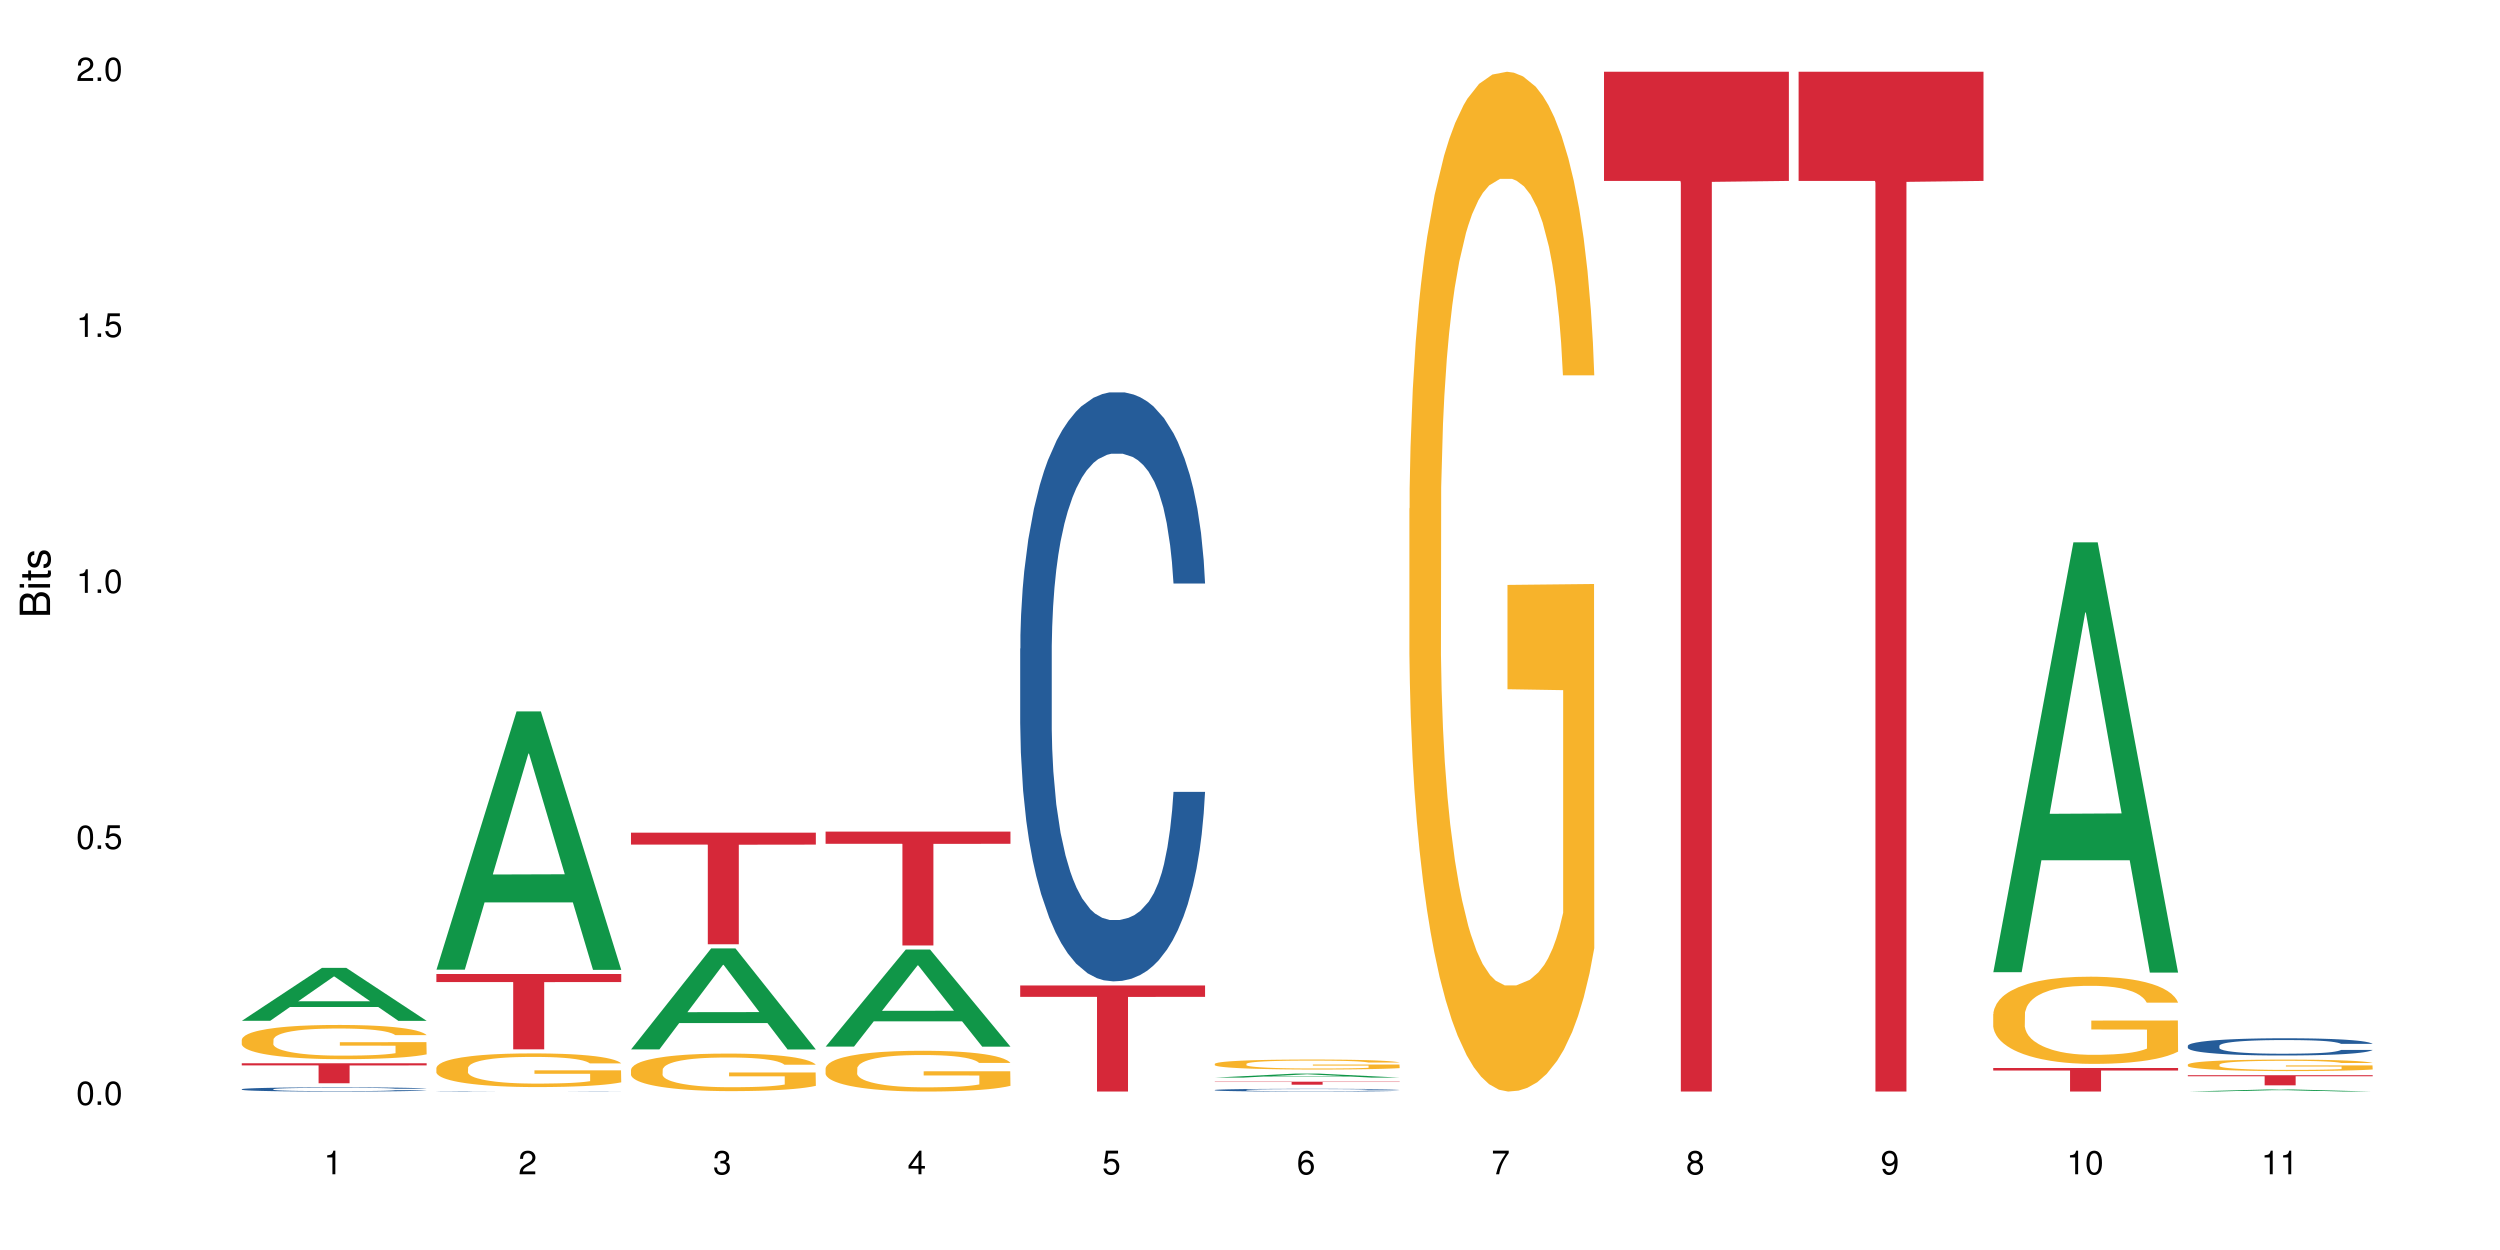 <?xml version="1.0" encoding="UTF-8"?>
<svg xmlns="http://www.w3.org/2000/svg" xmlns:xlink="http://www.w3.org/1999/xlink" width="720pt" height="360pt" viewBox="0 0 720 360" version="1.1">
<defs>
<g>
<symbol overflow="visible" id="glyph0-0">
<path style="stroke:none;" d=""/>
</symbol>
<symbol overflow="visible" id="glyph0-1">
<path style="stroke:none;" d="M 2.641 -6.797 C 2 -6.797 1.422 -6.531 1.078 -6.047 C 0.641 -5.453 0.406 -4.547 0.406 -3.297 C 0.406 -1 1.188 0.219 2.641 0.219 C 4.078 0.219 4.859 -1 4.859 -3.234 C 4.859 -4.562 4.656 -5.438 4.203 -6.047 C 3.844 -6.531 3.281 -6.797 2.641 -6.797 Z M 2.641 -6.047 C 3.547 -6.047 4 -5.125 4 -3.312 C 4 -1.375 3.562 -0.484 2.625 -0.484 C 1.734 -0.484 1.281 -1.422 1.281 -3.281 C 1.281 -5.141 1.734 -6.047 2.641 -6.047 Z M 2.641 -6.047 "/>
</symbol>
<symbol overflow="visible" id="glyph0-2">
<path style="stroke:none;" d="M 1.828 -1 L 0.828 -1 L 0.828 0 L 1.828 0 Z M 1.828 -1 "/>
</symbol>
<symbol overflow="visible" id="glyph0-3">
<path style="stroke:none;" d="M 4.562 -6.797 L 1.062 -6.797 L 0.547 -3.094 L 1.328 -3.094 C 1.719 -3.562 2.047 -3.734 2.578 -3.734 C 3.484 -3.734 4.062 -3.109 4.062 -2.094 C 4.062 -1.125 3.484 -0.531 2.578 -0.531 C 1.828 -0.531 1.375 -0.906 1.188 -1.672 L 0.328 -1.672 C 0.453 -1.109 0.547 -0.844 0.75 -0.594 C 1.125 -0.078 1.828 0.219 2.594 0.219 C 3.969 0.219 4.922 -0.781 4.922 -2.219 C 4.922 -3.562 4.031 -4.484 2.719 -4.484 C 2.25 -4.484 1.859 -4.359 1.469 -4.062 L 1.734 -5.969 L 4.562 -5.969 Z M 4.562 -6.797 "/>
</symbol>
<symbol overflow="visible" id="glyph0-4">
<path style="stroke:none;" d="M 2.484 -4.844 L 2.484 0 L 3.328 0 L 3.328 -6.797 L 2.766 -6.797 C 2.469 -5.75 2.281 -5.609 0.984 -5.453 L 0.984 -4.844 Z M 2.484 -4.844 "/>
</symbol>
<symbol overflow="visible" id="glyph0-5">
<path style="stroke:none;" d="M 4.859 -0.828 L 1.281 -0.828 C 1.359 -1.391 1.672 -1.75 2.5 -2.234 L 3.469 -2.75 C 4.406 -3.266 4.906 -3.969 4.906 -4.812 C 4.906 -5.375 4.672 -5.906 4.266 -6.266 C 3.859 -6.625 3.375 -6.797 2.719 -6.797 C 1.859 -6.797 1.219 -6.5 0.844 -5.922 C 0.609 -5.562 0.5 -5.125 0.484 -4.438 L 1.328 -4.438 C 1.359 -4.906 1.406 -5.188 1.531 -5.406 C 1.75 -5.812 2.188 -6.062 2.703 -6.062 C 3.469 -6.062 4.031 -5.516 4.031 -4.781 C 4.031 -4.25 3.719 -3.797 3.125 -3.438 L 2.234 -2.938 C 0.812 -2.141 0.406 -1.5 0.328 0 L 4.859 0 Z M 4.859 -0.828 "/>
</symbol>
<symbol overflow="visible" id="glyph0-6">
<path style="stroke:none;" d="M 2.125 -3.125 L 2.578 -3.125 C 3.516 -3.125 3.984 -2.703 3.984 -1.891 C 3.984 -1.031 3.469 -0.531 2.578 -0.531 C 1.656 -0.531 1.203 -0.984 1.156 -1.969 L 0.312 -1.969 C 0.344 -1.422 0.438 -1.078 0.609 -0.766 C 0.953 -0.109 1.625 0.219 2.547 0.219 C 3.953 0.219 4.859 -0.609 4.859 -1.906 C 4.859 -2.766 4.516 -3.25 3.703 -3.516 C 4.344 -3.766 4.656 -4.25 4.656 -4.938 C 4.656 -6.109 3.875 -6.797 2.578 -6.797 C 1.203 -6.797 0.484 -6.047 0.453 -4.609 L 1.297 -4.609 C 1.312 -5.016 1.344 -5.25 1.453 -5.453 C 1.641 -5.828 2.062 -6.062 2.594 -6.062 C 3.344 -6.062 3.797 -5.625 3.797 -4.906 C 3.797 -4.422 3.609 -4.141 3.25 -3.984 C 3.016 -3.891 2.719 -3.844 2.125 -3.844 Z M 2.125 -3.125 "/>
</symbol>
<symbol overflow="visible" id="glyph0-7">
<path style="stroke:none;" d="M 3.141 -1.625 L 3.141 0 L 3.984 0 L 3.984 -1.625 L 4.984 -1.625 L 4.984 -2.391 L 3.984 -2.391 L 3.984 -6.797 L 3.359 -6.797 L 0.266 -2.516 L 0.266 -1.625 Z M 3.141 -2.391 L 1 -2.391 L 3.141 -5.359 Z M 3.141 -2.391 "/>
</symbol>
<symbol overflow="visible" id="glyph0-8">
<path style="stroke:none;" d="M 4.781 -5.031 C 4.609 -6.141 3.891 -6.797 2.844 -6.797 C 2.094 -6.797 1.422 -6.438 1.031 -5.828 C 0.609 -5.172 0.406 -4.344 0.406 -3.094 C 0.406 -1.953 0.578 -1.234 0.984 -0.625 C 1.359 -0.078 1.953 0.219 2.703 0.219 C 3.984 0.219 4.922 -0.734 4.922 -2.078 C 4.922 -3.344 4.062 -4.234 2.844 -4.234 C 2.172 -4.234 1.641 -3.969 1.281 -3.469 C 1.281 -5.125 1.828 -6.047 2.797 -6.047 C 3.391 -6.047 3.797 -5.672 3.938 -5.031 Z M 2.734 -3.484 C 3.547 -3.484 4.062 -2.922 4.062 -2 C 4.062 -1.156 3.484 -0.531 2.703 -0.531 C 1.922 -0.531 1.328 -1.188 1.328 -2.047 C 1.328 -2.891 1.906 -3.484 2.734 -3.484 Z M 2.734 -3.484 "/>
</symbol>
<symbol overflow="visible" id="glyph0-9">
<path style="stroke:none;" d="M 4.984 -6.797 L 0.438 -6.797 L 0.438 -5.969 L 4.109 -5.969 C 2.5 -3.656 1.828 -2.234 1.328 0 L 2.219 0 C 2.594 -2.172 3.453 -4.047 4.984 -6.094 Z M 4.984 -6.797 "/>
</symbol>
<symbol overflow="visible" id="glyph0-10">
<path style="stroke:none;" d="M 3.75 -3.578 C 4.453 -4 4.688 -4.344 4.688 -4.984 C 4.688 -6.047 3.844 -6.797 2.641 -6.797 C 1.438 -6.797 0.594 -6.047 0.594 -4.984 C 0.594 -4.359 0.828 -4.016 1.516 -3.578 C 0.734 -3.203 0.359 -2.641 0.359 -1.891 C 0.359 -0.641 1.297 0.219 2.641 0.219 C 3.984 0.219 4.922 -0.641 4.922 -1.875 C 4.922 -2.641 4.531 -3.203 3.75 -3.578 Z M 2.641 -6.047 C 3.359 -6.047 3.812 -5.625 3.812 -4.969 C 3.812 -4.344 3.344 -3.922 2.641 -3.922 C 1.922 -3.922 1.453 -4.344 1.453 -4.984 C 1.453 -5.625 1.922 -6.047 2.641 -6.047 Z M 2.641 -3.203 C 3.484 -3.203 4.062 -2.672 4.062 -1.875 C 4.062 -1.062 3.484 -0.531 2.625 -0.531 C 1.797 -0.531 1.219 -1.078 1.219 -1.875 C 1.219 -2.672 1.797 -3.203 2.641 -3.203 Z M 2.641 -3.203 "/>
</symbol>
<symbol overflow="visible" id="glyph0-11">
<path style="stroke:none;" d="M 0.516 -1.547 C 0.672 -0.438 1.406 0.219 2.438 0.219 C 3.188 0.219 3.859 -0.141 4.266 -0.75 C 4.688 -1.406 4.891 -2.25 4.891 -3.484 C 4.891 -4.625 4.703 -5.359 4.312 -5.953 C 3.938 -6.5 3.344 -6.797 2.594 -6.797 C 1.297 -6.797 0.359 -5.844 0.359 -4.516 C 0.359 -3.25 1.234 -2.344 2.453 -2.344 C 3.094 -2.344 3.562 -2.578 4.016 -3.109 C 4 -1.453 3.469 -0.531 2.5 -0.531 C 1.906 -0.531 1.484 -0.906 1.359 -1.547 Z M 2.578 -6.062 C 3.375 -6.062 3.969 -5.406 3.969 -4.531 C 3.969 -3.688 3.375 -3.094 2.547 -3.094 C 1.734 -3.094 1.234 -3.672 1.234 -4.578 C 1.234 -5.438 1.797 -6.062 2.578 -6.062 Z M 2.578 -6.062 "/>
</symbol>
<symbol overflow="visible" id="glyph1-0">
<path style="stroke:none;" d=""/>
</symbol>
<symbol overflow="visible" id="glyph1-1">
<path style="stroke:none;" d="M 0 -0.953 L 0 -4.891 C 0 -5.719 -0.234 -6.344 -0.734 -6.797 C -1.188 -7.234 -1.812 -7.469 -2.5 -7.469 C -3.547 -7.469 -4.188 -7 -4.625 -5.875 C -4.984 -6.672 -5.641 -7.094 -6.531 -7.094 C -7.156 -7.094 -7.734 -6.859 -8.141 -6.391 C -8.562 -5.938 -8.75 -5.344 -8.75 -4.5 L -8.75 -0.953 Z M -4.984 -2.062 L -7.766 -2.062 L -7.766 -4.219 C -7.766 -4.844 -7.688 -5.203 -7.453 -5.5 C -7.219 -5.812 -6.859 -5.969 -6.375 -5.969 C -5.906 -5.969 -5.531 -5.812 -5.297 -5.5 C -5.062 -5.203 -4.984 -4.844 -4.984 -4.219 Z M -0.984 -2.062 L -4 -2.062 L -4 -4.781 C -4 -5.328 -3.859 -5.688 -3.578 -5.953 C -3.297 -6.219 -2.922 -6.359 -2.484 -6.359 C -2.062 -6.359 -1.688 -6.219 -1.406 -5.953 C -1.109 -5.688 -0.984 -5.328 -0.984 -4.781 Z M -0.984 -2.062 "/>
</symbol>
<symbol overflow="visible" id="glyph1-2">
<path style="stroke:none;" d="M -6.281 -1.797 L -6.281 -0.797 L 0 -0.797 L 0 -1.797 Z M -8.75 -1.797 L -8.75 -0.797 L -7.484 -0.797 L -7.484 -1.797 Z M -8.75 -1.797 "/>
</symbol>
<symbol overflow="visible" id="glyph1-3">
<path style="stroke:none;" d="M -6.281 -3.047 L -6.281 -2.016 L -8.016 -2.016 L -8.016 -1.016 L -6.281 -1.016 L -6.281 -0.172 L -5.469 -0.172 L -5.469 -1.016 L -0.719 -1.016 C -0.078 -1.016 0.281 -1.453 0.281 -2.234 C 0.281 -2.469 0.25 -2.719 0.188 -3.047 L -0.641 -3.047 C -0.609 -2.922 -0.594 -2.766 -0.594 -2.562 C -0.594 -2.141 -0.719 -2.016 -1.156 -2.016 L -5.469 -2.016 L -5.469 -3.047 Z M -6.281 -3.047 "/>
</symbol>
<symbol overflow="visible" id="glyph1-4">
<path style="stroke:none;" d="M -4.531 -5.25 C -5.766 -5.25 -6.469 -4.422 -6.469 -2.969 C -6.469 -1.516 -5.719 -0.562 -4.547 -0.562 C -3.562 -0.562 -3.094 -1.062 -2.734 -2.562 L -2.516 -3.484 C -2.344 -4.188 -2.094 -4.469 -1.625 -4.469 C -1.047 -4.469 -0.641 -3.875 -0.641 -3 C -0.641 -2.453 -0.797 -2 -1.062 -1.75 C -1.25 -1.594 -1.422 -1.531 -1.875 -1.469 L -1.875 -0.406 C -0.422 -0.453 0.281 -1.266 0.281 -2.922 C 0.281 -4.5 -0.5 -5.516 -1.719 -5.516 C -2.656 -5.516 -3.172 -4.984 -3.469 -3.734 L -3.703 -2.766 C -3.891 -1.953 -4.156 -1.609 -4.594 -1.609 C -5.172 -1.609 -5.547 -2.125 -5.547 -2.938 C -5.547 -3.75 -5.203 -4.172 -4.531 -4.203 Z M -4.531 -5.25 "/>
</symbol>
</g>
</defs>
<g id="surface114734">
<rect x="0" y="0" width="720" height="360" style="fill:rgb(100%,100%,100%);fill-opacity:1;stroke:none;"/>
<path style=" stroke:none;fill-rule:nonzero;fill:rgb(6.275%,58.824%,28.235%);fill-opacity:1;" d="M 69.629 293.992 L 69.688 293.977 L 92.723 278.746 L 99.723 278.746 L 122.875 294.008 L 114.738 294.008 L 108.938 290.023 L 83.508 290.023 L 77.82 293.992 L 69.629 293.992 L 85.957 288.375 L 106.605 288.359 L 96.309 281.238 L 96.195 281.227 L 96.082 281.27 L 85.898 288.359 L 85.957 288.375 Z M 69.629 293.992 "/>
<path style=" stroke:none;fill-rule:nonzero;fill:rgb(14.51%,36.078%,60%);fill-opacity:1;" d="M 69.629 313.688 L 69.695 313.684 L 69.695 313.656 L 69.891 313.617 L 70.344 313.562 L 70.797 313.527 L 71.969 313.461 L 73.59 313.398 L 75.277 313.348 L 76.512 313.32 L 77.617 313.297 L 80.148 313.258 L 81.773 313.234 L 83.523 313.215 L 85.668 313.199 L 87.227 313.188 L 90.73 313.168 L 93.328 313.16 L 95.344 313.156 L 99.691 313.156 L 102.289 313.164 L 104.172 313.168 L 106.25 313.176 L 108.004 313.188 L 111.055 313.211 L 113.781 313.242 L 115.016 313.262 L 116.965 313.293 L 118.457 313.328 L 119.496 313.355 L 120.664 313.398 L 121.703 313.449 L 122.484 313.504 L 122.875 313.551 L 113.781 313.551 L 113.328 313.508 L 112.809 313.473 L 111.836 313.426 L 110.859 313.395 L 109.496 313.363 L 108.266 313.344 L 106.574 313.32 L 105.082 313.309 L 103.523 313.297 L 102.031 313.289 L 99.172 313.285 L 94.629 313.285 L 92.098 313.297 L 90.73 313.305 L 88.785 313.32 L 87.422 313.332 L 85.797 313.355 L 84.695 313.375 L 83.328 313.402 L 82.355 313.43 L 81.254 313.465 L 80.602 313.492 L 80.02 313.523 L 79.5 313.559 L 79.109 313.598 L 78.852 313.641 L 78.719 313.68 L 78.719 313.852 L 78.852 313.891 L 79.176 313.938 L 80.02 314.008 L 81.254 314.066 L 82.68 314.109 L 84.043 314.145 L 84.824 314.16 L 85.863 314.18 L 87.484 314.199 L 89.824 314.223 L 91.188 314.23 L 93.266 314.238 L 95.406 314.246 L 98.266 314.246 L 100.797 314.238 L 102.484 314.234 L 104.238 314.227 L 106.641 314.207 L 108.133 314.188 L 109.434 314.168 L 110.406 314.148 L 111.055 314.129 L 112.031 314.094 L 112.809 314.059 L 113.395 314.02 L 113.781 313.98 L 122.875 313.98 L 122.484 314.023 L 121.898 314.066 L 121.316 314.102 L 120.406 314.141 L 119.367 314.172 L 117.875 314.211 L 116.641 314.238 L 115.016 314.266 L 113.523 314.285 L 111.898 314.305 L 109.496 314.328 L 107.938 314.34 L 106.25 314.348 L 104.238 314.355 L 101.707 314.363 L 98.977 314.371 L 96.445 314.371 L 93.719 314.367 L 91.707 314.363 L 89.043 314.355 L 85.73 314.336 L 83.328 314.312 L 81.445 314.293 L 79.824 314.27 L 78.004 314.238 L 75.668 314.191 L 74.238 314.152 L 73.266 314.121 L 72.16 314.078 L 71.383 314.039 L 70.473 313.977 L 69.824 313.898 L 69.629 313.84 Z M 69.629 313.688 "/>
<path style=" stroke:none;fill-rule:nonzero;fill:rgb(96.863%,70.196%,16.863%);fill-opacity:1;" d="M 69.629 299.41 L 69.695 299.402 L 69.695 299.219 L 69.953 298.816 L 70.602 298.258 L 71.449 297.797 L 72.355 297.438 L 72.941 297.25 L 73.914 296.977 L 74.758 296.781 L 76.902 296.375 L 79.629 295.996 L 81.121 295.836 L 82.809 295.68 L 85.215 295.512 L 86.316 295.445 L 89.691 295.305 L 93.523 295.211 L 97.746 295.188 L 99.691 295.195 L 102.355 295.23 L 105.992 295.328 L 108.07 295.422 L 109.691 295.512 L 111.379 295.629 L 113.457 295.809 L 115.406 296.023 L 116.965 296.238 L 118.523 296.508 L 119.82 296.797 L 120.926 297.113 L 121.898 297.492 L 122.484 297.805 L 122.875 298.121 L 113.848 298.121 L 113.328 297.805 L 112.742 297.562 L 111.77 297.266 L 110.797 297.051 L 109.82 296.879 L 108.004 296.645 L 106.445 296.5 L 104.496 296.375 L 102.613 296.293 L 100.473 296.238 L 99.172 296.223 L 95.73 296.223 L 92.613 296.285 L 90.797 296.355 L 89.5 296.43 L 87.68 296.562 L 86.578 296.672 L 85.926 296.742 L 83.98 297.023 L 82.68 297.273 L 81.965 297.445 L 81.059 297.715 L 80.406 297.961 L 79.695 298.32 L 79.305 298.59 L 78.785 299.203 L 78.719 300.824 L 78.914 301.164 L 79.305 301.535 L 79.824 301.859 L 80.602 302.203 L 81.383 302.461 L 82.746 302.812 L 83.914 303.047 L 84.824 303.199 L 86.578 303.445 L 87.289 303.523 L 88.98 303.688 L 90.73 303.812 L 92.875 303.922 L 94.5 303.977 L 97.094 304.02 L 100.406 304.02 L 104.305 303.965 L 106.77 303.895 L 108.457 303.824 L 109.562 303.758 L 110.926 303.66 L 111.898 303.57 L 112.809 303.473 L 113.914 303.316 L 113.914 301.164 L 97.875 301.156 L 97.875 300.148 L 122.809 300.141 L 122.875 303.66 L 121.512 303.902 L 119.82 304.137 L 118.199 304.316 L 116.512 304.473 L 114.109 304.641 L 112.16 304.75 L 109.172 304.875 L 106.445 304.957 L 103.59 305.012 L 101.055 305.039 L 98.07 305.047 L 95.406 305.027 L 92.551 304.977 L 90.277 304.902 L 88.199 304.812 L 86.121 304.695 L 83.523 304.508 L 81.836 304.355 L 80.082 304.164 L 78.332 303.941 L 76.773 303.695 L 75.734 303.508 L 74.695 303.293 L 73.59 303.02 L 72.551 302.715 L 71.773 302.434 L 71.059 302.121 L 70.539 301.824 L 70.02 301.418 L 69.758 301.094 L 69.629 300.812 Z M 69.629 299.41 "/>
<path style=" stroke:none;fill-rule:nonzero;fill:rgb(83.922%,15.686%,22.353%);fill-opacity:1;" d="M 69.629 306.227 L 122.875 306.227 L 122.875 306.844 L 100.684 306.848 L 100.684 311.977 L 91.754 311.977 L 91.754 306.852 L 91.625 306.844 L 69.629 306.844 Z M 69.629 306.227 "/>
<path style=" stroke:none;fill-rule:nonzero;fill:rgb(6.275%,58.824%,28.235%);fill-opacity:1;" d="M 125.676 279.258 L 125.734 279.188 L 148.77 204.883 L 155.77 204.883 L 178.918 279.324 L 170.785 279.324 L 164.984 259.895 L 139.555 259.895 L 133.867 279.258 L 125.676 279.258 L 142 251.855 L 162.652 251.785 L 152.355 217.047 L 152.242 216.977 L 152.129 217.184 L 141.945 251.785 L 142 251.855 Z M 125.676 279.258 "/>
<path style=" stroke:none;fill-rule:nonzero;fill:rgb(14.51%,36.078%,60%);fill-opacity:1;" d="M 125.676 314.309 L 125.742 314.309 L 125.742 314.305 L 125.934 314.301 L 126.391 314.297 L 126.844 314.293 L 128.012 314.285 L 129.637 314.281 L 131.324 314.277 L 132.559 314.273 L 133.664 314.273 L 136.195 314.27 L 137.816 314.266 L 139.57 314.266 L 141.715 314.262 L 146.777 314.262 L 149.375 314.258 L 158.336 314.258 L 160.219 314.262 L 164.051 314.262 L 167.102 314.266 L 169.828 314.266 L 171.062 314.27 L 173.012 314.273 L 174.504 314.273 L 175.543 314.277 L 176.711 314.281 L 177.75 314.285 L 178.531 314.289 L 178.918 314.297 L 169.828 314.297 L 169.375 314.293 L 168.855 314.289 L 167.883 314.285 L 166.906 314.281 L 165.543 314.277 L 164.309 314.277 L 162.621 314.273 L 159.57 314.273 L 158.078 314.27 L 150.676 314.27 L 148.141 314.273 L 143.469 314.273 L 141.844 314.277 L 140.738 314.277 L 139.375 314.281 L 138.402 314.285 L 137.297 314.289 L 136.648 314.289 L 136.066 314.293 L 135.547 314.297 L 135.156 314.301 L 134.895 314.305 L 134.766 314.309 L 134.766 314.324 L 134.895 314.328 L 135.219 314.332 L 136.066 314.336 L 137.297 314.344 L 138.727 314.348 L 140.09 314.352 L 141.91 314.352 L 143.531 314.355 L 145.871 314.355 L 147.234 314.359 L 158.531 314.359 L 160.285 314.355 L 164.18 314.355 L 165.48 314.352 L 166.453 314.352 L 167.102 314.348 L 168.074 314.344 L 168.855 314.34 L 169.441 314.34 L 169.828 314.336 L 178.918 314.336 L 178.531 314.34 L 177.945 314.344 L 177.363 314.348 L 176.453 314.348 L 175.414 314.352 L 173.922 314.355 L 172.688 314.359 L 171.062 314.359 L 169.57 314.363 L 167.945 314.363 L 165.543 314.367 L 162.297 314.367 L 160.285 314.371 L 147.754 314.371 L 145.09 314.367 L 139.375 314.367 L 137.492 314.363 L 135.871 314.363 L 134.051 314.359 L 131.715 314.355 L 130.285 314.352 L 129.312 314.348 L 128.207 314.344 L 127.43 314.34 L 126.52 314.336 L 125.871 314.328 L 125.676 314.32 Z M 125.676 314.309 "/>
<path style=" stroke:none;fill-rule:nonzero;fill:rgb(96.863%,70.196%,16.863%);fill-opacity:1;" d="M 125.676 307.531 L 125.742 307.523 L 125.742 307.348 L 126 306.949 L 126.648 306.398 L 127.492 305.945 L 128.402 305.594 L 128.988 305.406 L 129.961 305.141 L 130.805 304.945 L 132.949 304.547 L 135.676 304.176 L 137.168 304.016 L 138.855 303.863 L 141.258 303.695 L 142.363 303.633 L 145.738 303.492 L 149.57 303.402 L 153.793 303.375 L 155.738 303.387 L 158.402 303.422 L 162.039 303.52 L 164.117 303.605 L 165.738 303.695 L 167.426 303.812 L 169.504 303.988 L 171.453 304.199 L 173.012 304.414 L 174.57 304.68 L 175.867 304.965 L 176.973 305.273 L 177.945 305.645 L 178.531 305.957 L 178.918 306.266 L 169.895 306.266 L 169.375 305.957 L 168.789 305.715 L 167.816 305.422 L 166.844 305.211 L 165.867 305.043 L 164.051 304.812 L 162.492 304.672 L 160.543 304.547 L 158.66 304.465 L 156.52 304.414 L 155.219 304.395 L 151.777 304.395 L 148.66 304.457 L 146.844 304.527 L 145.543 304.602 L 143.727 304.734 L 142.621 304.84 L 141.973 304.91 L 140.027 305.184 L 138.727 305.434 L 138.012 305.602 L 137.105 305.867 L 136.453 306.105 L 135.738 306.461 L 135.352 306.727 L 134.832 307.328 L 134.766 308.922 L 134.961 309.262 L 135.352 309.625 L 135.871 309.941 L 136.648 310.281 L 137.43 310.535 L 138.793 310.883 L 139.961 311.113 L 140.871 311.262 L 142.621 311.504 L 143.336 311.582 L 145.023 311.742 L 146.777 311.867 L 148.922 311.973 L 150.543 312.023 L 153.141 312.07 L 156.453 312.07 L 160.348 312.016 L 162.816 311.945 L 164.504 311.875 L 165.609 311.812 L 166.973 311.715 L 167.945 311.625 L 168.855 311.527 L 169.961 311.379 L 169.961 309.262 L 153.922 309.25 L 153.922 308.258 L 178.855 308.25 L 178.918 311.715 L 177.555 311.953 L 175.867 312.184 L 174.246 312.363 L 172.555 312.512 L 170.152 312.68 L 168.207 312.789 L 165.219 312.91 L 162.492 312.992 L 159.637 313.043 L 157.102 313.07 L 154.117 313.078 L 151.453 313.062 L 148.598 313.008 L 146.324 312.938 L 144.246 312.848 L 142.168 312.734 L 139.57 312.547 L 137.883 312.398 L 136.129 312.211 L 134.375 311.988 L 132.816 311.75 L 131.777 311.562 L 130.742 311.352 L 129.637 311.086 L 128.598 310.785 L 127.82 310.512 L 127.105 310.199 L 126.586 309.906 L 126.066 309.508 L 125.805 309.191 L 125.676 308.914 Z M 125.676 307.531 "/>
<path style=" stroke:none;fill-rule:nonzero;fill:rgb(83.922%,15.686%,22.353%);fill-opacity:1;" d="M 125.676 280.504 L 178.918 280.504 L 178.918 282.828 L 156.73 282.848 L 156.73 302.199 L 147.801 302.199 L 147.801 282.867 L 147.672 282.828 L 125.676 282.828 Z M 125.676 280.504 "/>
<path style=" stroke:none;fill-rule:nonzero;fill:rgb(6.275%,58.824%,28.235%);fill-opacity:1;" d="M 181.723 302.227 L 181.777 302.199 L 204.816 273.137 L 211.812 273.137 L 234.965 302.254 L 226.832 302.254 L 221.031 294.652 L 195.602 294.652 L 189.914 302.227 L 181.723 302.227 L 198.047 291.508 L 218.695 291.48 L 208.402 277.891 L 208.289 277.863 L 208.172 277.945 L 197.992 291.48 L 198.047 291.508 Z M 181.723 302.227 "/>
<path style=" stroke:none;fill-rule:nonzero;fill:rgb(96.863%,70.196%,16.863%);fill-opacity:1;" d="M 181.723 308.062 L 181.785 308.055 L 181.785 307.855 L 182.047 307.41 L 182.695 306.801 L 183.539 306.297 L 184.449 305.898 L 185.035 305.691 L 186.008 305.398 L 186.852 305.18 L 188.996 304.734 L 191.723 304.32 L 193.215 304.141 L 194.902 303.977 L 197.305 303.785 L 198.41 303.719 L 201.785 303.559 L 205.617 303.461 L 209.836 303.43 L 211.785 303.441 L 214.449 303.48 L 218.082 303.59 L 220.16 303.688 L 221.785 303.785 L 223.473 303.914 L 225.551 304.113 L 227.5 304.352 L 229.059 304.586 L 230.617 304.883 L 231.914 305.199 L 233.02 305.543 L 233.992 305.961 L 234.578 306.305 L 234.965 306.652 L 225.941 306.652 L 225.422 306.305 L 224.836 306.039 L 223.863 305.711 L 222.891 305.477 L 221.914 305.289 L 220.098 305.031 L 218.539 304.875 L 216.59 304.734 L 214.707 304.645 L 212.566 304.586 L 211.266 304.566 L 207.824 304.566 L 204.707 304.637 L 202.891 304.715 L 201.59 304.793 L 199.773 304.941 L 198.668 305.062 L 198.02 305.141 L 196.07 305.445 L 194.773 305.723 L 194.059 305.91 L 193.148 306.207 L 192.5 306.473 L 191.785 306.867 L 191.398 307.164 L 190.879 307.836 L 190.812 309.613 L 191.008 309.988 L 191.398 310.395 L 191.918 310.75 L 192.695 311.125 L 193.477 311.41 L 194.84 311.797 L 196.008 312.051 L 196.918 312.219 L 198.668 312.488 L 199.383 312.574 L 201.07 312.754 L 202.824 312.891 L 204.969 313.012 L 206.59 313.07 L 209.188 313.117 L 212.5 313.117 L 216.395 313.059 L 218.863 312.98 L 220.551 312.902 L 221.656 312.832 L 223.02 312.723 L 223.992 312.625 L 224.902 312.516 L 226.004 312.348 L 226.004 309.988 L 209.969 309.98 L 209.969 308.871 L 234.902 308.863 L 234.965 312.723 L 233.602 312.992 L 231.914 313.246 L 230.293 313.445 L 228.602 313.613 L 226.199 313.801 L 224.254 313.918 L 221.266 314.059 L 218.539 314.145 L 215.68 314.203 L 213.148 314.234 L 210.164 314.246 L 207.5 314.227 L 204.645 314.164 L 202.371 314.086 L 200.293 313.988 L 198.215 313.859 L 195.617 313.652 L 193.93 313.484 L 192.176 313.277 L 190.422 313.031 L 188.863 312.762 L 187.824 312.555 L 186.785 312.32 L 185.684 312.023 L 184.645 311.688 L 183.863 311.379 L 183.152 311.035 L 182.633 310.711 L 182.113 310.266 L 181.852 309.91 L 181.723 309.602 Z M 181.723 308.062 "/>
<path style=" stroke:none;fill-rule:nonzero;fill:rgb(83.922%,15.686%,22.353%);fill-opacity:1;" d="M 181.723 239.809 L 234.965 239.809 L 234.965 243.25 L 212.777 243.281 L 212.777 271.957 L 203.848 271.957 L 203.848 243.309 L 203.719 243.25 L 181.723 243.25 Z M 181.723 239.809 "/>
<path style=" stroke:none;fill-rule:nonzero;fill:rgb(6.275%,58.824%,28.235%);fill-opacity:1;" d="M 237.77 301.418 L 237.824 301.391 L 260.863 273.469 L 267.859 273.469 L 291.012 301.441 L 282.879 301.441 L 277.074 294.141 L 251.648 294.141 L 245.961 301.418 L 237.77 301.418 L 254.094 291.121 L 274.742 291.094 L 264.449 278.039 L 264.332 278.012 L 264.219 278.094 L 254.039 291.094 L 254.094 291.121 Z M 237.77 301.418 "/>
<path style=" stroke:none;fill-rule:nonzero;fill:rgb(96.863%,70.196%,16.863%);fill-opacity:1;" d="M 237.77 307.652 L 237.832 307.645 L 237.832 307.43 L 238.094 306.945 L 238.742 306.281 L 239.586 305.734 L 240.496 305.305 L 241.078 305.078 L 242.055 304.758 L 242.898 304.52 L 245.039 304.039 L 247.77 303.586 L 249.262 303.395 L 250.949 303.211 L 253.352 303.008 L 254.457 302.934 L 257.832 302.762 L 261.664 302.652 L 265.883 302.621 L 267.832 302.633 L 270.492 302.676 L 274.129 302.793 L 276.207 302.902 L 277.832 303.008 L 279.52 303.148 L 281.598 303.363 L 283.547 303.621 L 285.105 303.879 L 286.66 304.199 L 287.961 304.543 L 289.066 304.918 L 290.039 305.367 L 290.621 305.742 L 291.012 306.121 L 281.988 306.121 L 281.469 305.742 L 280.883 305.453 L 279.91 305.102 L 278.934 304.844 L 277.961 304.641 L 276.145 304.359 L 274.586 304.188 L 272.637 304.039 L 270.754 303.941 L 268.609 303.879 L 267.312 303.855 L 263.871 303.855 L 260.754 303.93 L 258.938 304.016 L 257.637 304.102 L 255.82 304.262 L 254.715 304.391 L 254.066 304.477 L 252.117 304.812 L 250.82 305.109 L 250.105 305.316 L 249.195 305.637 L 248.547 305.926 L 247.832 306.355 L 247.441 306.676 L 246.922 307.406 L 246.859 309.34 L 247.055 309.746 L 247.441 310.188 L 247.961 310.574 L 248.742 310.98 L 249.52 311.293 L 250.883 311.711 L 252.055 311.988 L 252.961 312.172 L 254.715 312.461 L 255.43 312.559 L 257.117 312.75 L 258.871 312.902 L 261.016 313.031 L 262.637 313.094 L 265.234 313.148 L 268.547 313.148 L 272.441 313.082 L 274.91 312.996 L 276.598 312.91 L 277.703 312.836 L 279.066 312.719 L 280.039 312.609 L 280.949 312.492 L 282.051 312.312 L 282.051 309.746 L 266.016 309.734 L 266.016 308.535 L 290.949 308.523 L 291.012 312.719 L 289.648 313.008 L 287.961 313.285 L 286.336 313.5 L 284.648 313.684 L 282.246 313.887 L 280.297 314.016 L 277.312 314.168 L 274.586 314.262 L 271.727 314.328 L 269.195 314.359 L 266.207 314.371 L 263.547 314.348 L 260.688 314.285 L 258.418 314.199 L 256.34 314.09 L 254.262 313.953 L 251.664 313.727 L 249.977 313.543 L 248.223 313.32 L 246.469 313.051 L 244.91 312.762 L 243.871 312.535 L 242.832 312.277 L 241.73 311.957 L 240.691 311.59 L 239.91 311.258 L 239.195 310.883 L 238.676 310.531 L 238.156 310.047 L 237.898 309.66 L 237.77 309.328 Z M 237.77 307.652 "/>
<path style=" stroke:none;fill-rule:nonzero;fill:rgb(83.922%,15.686%,22.353%);fill-opacity:1;" d="M 237.77 239.5 L 291.012 239.5 L 291.012 243.012 L 268.82 243.043 L 268.82 272.289 L 259.895 272.289 L 259.895 243.074 L 259.766 243.012 L 237.77 243.012 Z M 237.77 239.5 "/>
<path style=" stroke:none;fill-rule:nonzero;fill:rgb(14.51%,36.078%,60%);fill-opacity:1;" d="M 293.816 186.812 L 293.879 186.656 L 293.879 182.934 L 294.074 177.043 L 294.527 169.602 L 294.984 164.484 L 296.152 155.336 L 297.777 146.496 L 299.465 139.672 L 300.699 135.641 L 301.801 132.539 L 304.332 126.805 L 305.957 123.855 L 307.711 121.223 L 309.852 118.586 L 311.41 117.035 L 314.918 114.555 L 317.516 113.469 L 319.527 113.004 L 323.879 113.004 L 326.477 113.625 L 328.359 114.398 L 330.438 115.641 L 332.191 117.035 L 335.242 120.445 L 337.969 124.789 L 339.203 127.27 L 341.148 132.074 L 342.645 136.727 L 343.684 140.758 L 344.852 146.496 L 345.891 153.473 L 346.668 161.383 L 347.059 168.051 L 337.969 168.051 L 337.516 161.848 L 336.996 157.039 L 336.02 150.684 L 335.047 146.188 L 333.684 141.688 L 332.449 138.742 L 330.762 135.797 L 329.266 133.938 L 327.711 132.539 L 326.215 131.609 L 323.359 130.68 L 320.047 130.68 L 318.812 130.988 L 316.281 132.23 L 314.918 133.316 L 312.969 135.488 L 311.605 137.504 L 309.984 140.605 L 308.879 143.238 L 307.516 147.27 L 306.543 150.836 L 305.438 155.953 L 304.789 159.832 L 304.203 164.172 L 303.684 169.289 L 303.293 174.719 L 303.035 180.453 L 302.906 186.035 L 302.906 210.07 L 303.035 215.652 L 303.359 222.164 L 304.203 231.625 L 305.438 239.844 L 306.867 246.355 L 308.23 251.008 L 309.008 253.176 L 310.047 255.656 L 311.672 258.758 L 314.008 261.859 L 315.371 263.102 L 317.449 264.34 L 319.594 264.961 L 322.449 264.961 L 324.98 264.34 L 326.672 263.566 L 328.422 262.324 L 330.824 259.691 L 332.32 257.207 L 333.617 254.262 L 334.594 251.316 L 335.242 248.836 L 336.215 244.027 L 336.996 238.758 L 337.578 233.328 L 337.969 228.059 L 347.059 228.059 L 346.668 234.258 L 346.086 240.309 L 345.5 244.805 L 344.59 250.23 L 343.551 255.039 L 342.059 260.465 L 340.824 264.031 L 339.203 267.906 L 337.707 270.855 L 336.086 273.488 L 333.684 276.59 L 332.125 278.141 L 330.438 279.539 L 328.422 280.777 L 325.891 281.863 L 323.164 282.484 L 320.633 282.637 L 317.906 282.328 L 315.891 281.707 L 313.23 280.312 L 309.918 277.52 L 307.516 274.574 L 305.633 271.629 L 304.008 268.527 L 302.191 264.34 L 299.852 257.52 L 298.426 252.246 L 297.449 247.906 L 296.348 241.859 L 295.566 236.43 L 294.66 227.746 L 294.008 216.738 L 293.816 208.211 Z M 293.816 186.812 "/>
<path style=" stroke:none;fill-rule:nonzero;fill:rgb(83.922%,15.686%,22.353%);fill-opacity:1;" d="M 293.816 283.816 L 347.059 283.816 L 347.059 287.09 L 324.867 287.117 L 324.867 314.371 L 315.941 314.371 L 315.941 287.145 L 315.812 287.09 L 293.816 287.09 Z M 293.816 283.816 "/>
<path style=" stroke:none;fill-rule:nonzero;fill:rgb(6.275%,58.824%,28.235%);fill-opacity:1;" d="M 349.859 310.348 L 349.918 310.348 L 372.957 309.203 L 379.953 309.203 L 403.105 310.348 L 394.973 310.348 L 389.168 310.051 L 363.742 310.051 L 358.051 310.348 L 349.859 310.348 L 366.188 309.926 L 386.836 309.926 L 376.539 309.391 L 376.426 309.391 L 376.312 309.395 L 366.129 309.926 L 366.188 309.926 Z M 349.859 310.348 "/>
<path style=" stroke:none;fill-rule:nonzero;fill:rgb(14.51%,36.078%,60%);fill-opacity:1;" d="M 349.859 313.922 L 349.926 313.918 L 349.926 313.902 L 350.121 313.875 L 350.574 313.84 L 351.031 313.816 L 352.199 313.773 L 353.82 313.73 L 355.512 313.699 L 356.742 313.68 L 357.848 313.664 L 360.379 313.637 L 362.004 313.625 L 363.758 313.613 L 365.898 313.602 L 367.457 313.594 L 370.965 313.582 L 373.562 313.574 L 379.926 313.574 L 382.523 313.578 L 384.406 313.582 L 386.484 313.586 L 388.234 313.594 L 391.289 313.609 L 394.016 313.629 L 395.25 313.641 L 397.195 313.664 L 398.691 313.684 L 399.73 313.703 L 400.898 313.73 L 401.938 313.766 L 402.715 313.801 L 403.105 313.832 L 394.016 313.832 L 393.559 313.805 L 393.039 313.781 L 392.066 313.75 L 391.094 313.73 L 389.73 313.707 L 388.496 313.695 L 386.809 313.68 L 385.312 313.672 L 383.754 313.664 L 382.262 313.66 L 379.406 313.656 L 376.094 313.656 L 374.859 313.66 L 372.328 313.664 L 370.965 313.668 L 369.016 313.68 L 367.652 313.688 L 366.027 313.703 L 364.926 313.715 L 363.562 313.734 L 362.586 313.75 L 361.484 313.777 L 360.836 313.793 L 360.25 313.812 L 359.73 313.84 L 359.34 313.863 L 359.082 313.891 L 358.953 313.918 L 358.953 314.031 L 359.082 314.055 L 359.406 314.086 L 360.25 314.133 L 361.484 314.168 L 362.914 314.199 L 364.277 314.223 L 365.055 314.23 L 366.094 314.242 L 367.719 314.258 L 370.055 314.273 L 371.418 314.277 L 373.496 314.285 L 375.641 314.289 L 378.496 314.289 L 381.027 314.285 L 382.715 314.281 L 384.469 314.273 L 386.871 314.262 L 388.367 314.25 L 389.664 314.238 L 390.637 314.223 L 391.289 314.211 L 392.262 314.188 L 393.039 314.164 L 393.625 314.141 L 394.016 314.113 L 403.105 314.113 L 402.715 314.145 L 402.133 314.172 L 401.547 314.191 L 400.637 314.219 L 399.598 314.242 L 398.105 314.266 L 396.871 314.285 L 395.25 314.301 L 393.754 314.316 L 392.133 314.328 L 389.73 314.344 L 388.172 314.348 L 386.484 314.355 L 384.469 314.363 L 381.938 314.367 L 379.211 314.371 L 373.949 314.371 L 371.938 314.367 L 369.277 314.359 L 365.965 314.348 L 363.562 314.332 L 361.68 314.32 L 360.055 314.305 L 358.238 314.285 L 355.898 314.254 L 354.473 314.227 L 353.496 314.207 L 352.395 314.18 L 351.613 314.152 L 350.707 314.113 L 350.055 314.062 L 349.859 314.02 Z M 349.859 313.922 "/>
<path style=" stroke:none;fill-rule:nonzero;fill:rgb(96.863%,70.196%,16.863%);fill-opacity:1;" d="M 349.859 306.379 L 349.926 306.379 L 349.926 306.324 L 350.188 306.207 L 350.836 306.043 L 351.68 305.91 L 352.59 305.805 L 353.172 305.75 L 354.148 305.672 L 354.992 305.613 L 357.133 305.496 L 359.859 305.383 L 361.355 305.336 L 363.043 305.293 L 365.445 305.242 L 366.547 305.223 L 369.926 305.184 L 373.758 305.156 L 377.977 305.148 L 379.926 305.148 L 382.586 305.16 L 386.223 305.191 L 388.301 305.215 L 389.926 305.242 L 391.613 305.277 L 393.691 305.328 L 395.637 305.391 L 397.195 305.457 L 398.754 305.535 L 400.055 305.617 L 401.156 305.711 L 402.133 305.82 L 402.715 305.914 L 403.105 306.004 L 394.078 306.004 L 393.559 305.914 L 392.977 305.84 L 392 305.754 L 391.027 305.691 L 390.055 305.641 L 388.234 305.574 L 386.676 305.531 L 384.73 305.496 L 382.848 305.473 L 380.703 305.457 L 379.406 305.449 L 375.965 305.449 L 372.848 305.469 L 371.027 305.488 L 369.73 305.512 L 367.914 305.551 L 366.809 305.582 L 366.16 305.602 L 364.211 305.684 L 362.914 305.758 L 362.199 305.809 L 361.289 305.887 L 360.641 305.957 L 359.926 306.062 L 359.535 306.141 L 359.016 306.32 L 358.953 306.793 L 359.145 306.891 L 359.535 307 L 360.055 307.094 L 360.836 307.195 L 361.613 307.27 L 362.977 307.375 L 364.145 307.441 L 365.055 307.488 L 366.809 307.559 L 367.523 307.582 L 369.211 307.629 L 370.965 307.664 L 373.105 307.695 L 374.73 307.711 L 377.328 307.727 L 380.641 307.727 L 384.535 307.711 L 387.004 307.688 L 388.691 307.668 L 389.793 307.648 L 391.156 307.621 L 392.133 307.594 L 393.039 307.566 L 394.145 307.52 L 394.145 306.891 L 378.105 306.891 L 378.105 306.594 L 403.039 306.594 L 403.105 307.621 L 401.742 307.691 L 400.055 307.758 L 398.43 307.812 L 396.742 307.855 L 394.34 307.906 L 392.391 307.938 L 389.406 307.977 L 386.676 308 L 383.82 308.016 L 381.289 308.023 L 378.301 308.023 L 375.641 308.02 L 372.781 308.004 L 370.508 307.984 L 368.434 307.957 L 366.355 307.922 L 363.758 307.867 L 362.066 307.824 L 360.316 307.77 L 358.562 307.703 L 357.004 307.633 L 355.965 307.574 L 354.926 307.512 L 353.82 307.434 L 352.781 307.344 L 352.004 307.262 L 351.289 307.172 L 350.77 307.086 L 350.25 306.965 L 349.992 306.871 L 349.859 306.789 Z M 349.859 306.379 "/>
<path style=" stroke:none;fill-rule:nonzero;fill:rgb(83.922%,15.686%,22.353%);fill-opacity:1;" d="M 349.859 311.527 L 403.105 311.527 L 403.105 311.621 L 380.914 311.621 L 380.914 312.395 L 371.988 312.395 L 371.988 311.621 L 349.859 311.621 Z M 349.859 311.527 "/>
<path style=" stroke:none;fill-rule:nonzero;fill:rgb(96.863%,70.196%,16.863%);fill-opacity:1;" d="M 405.906 146.461 L 405.973 146.191 L 405.973 140.828 L 406.23 128.758 L 406.883 112.129 L 407.727 98.449 L 408.633 87.719 L 409.219 82.086 L 410.191 74.039 L 411.039 68.141 L 413.18 56.07 L 415.906 44.805 L 417.402 39.977 L 419.09 35.414 L 421.492 30.32 L 422.594 28.441 L 425.973 24.148 L 429.801 21.469 L 434.023 20.664 L 435.973 20.93 L 438.633 22.004 L 442.27 24.953 L 444.348 27.637 L 445.969 30.32 L 447.66 33.805 L 449.738 39.172 L 451.684 45.609 L 453.242 52.047 L 454.801 60.094 L 456.102 68.676 L 457.203 78.062 L 458.176 89.328 L 458.762 98.715 L 459.152 108.105 L 450.125 108.105 L 449.605 98.715 L 449.023 91.477 L 448.047 82.625 L 447.074 76.188 L 446.102 71.09 L 444.281 64.117 L 442.723 59.824 L 440.777 56.07 L 438.895 53.656 L 436.75 52.047 L 435.453 51.508 L 432.012 51.508 L 428.895 53.387 L 427.074 55.531 L 425.777 57.68 L 423.957 61.703 L 422.855 64.922 L 422.207 67.066 L 420.258 75.383 L 418.957 82.891 L 418.246 87.988 L 417.336 96.035 L 416.688 103.277 L 415.973 114.004 L 415.582 122.051 L 415.062 140.293 L 414.996 188.574 L 415.191 198.766 L 415.582 209.762 L 416.102 219.418 L 416.883 229.609 L 417.66 237.391 L 419.023 247.852 L 420.191 254.824 L 421.102 259.383 L 422.855 266.625 L 423.57 269.039 L 425.258 273.867 L 427.012 277.625 L 429.152 280.844 L 430.777 282.453 L 433.375 283.793 L 436.684 283.793 L 440.582 282.184 L 443.047 280.039 L 444.738 277.891 L 445.84 276.016 L 447.203 273.062 L 448.18 270.383 L 449.086 267.43 L 450.191 262.871 L 450.191 198.766 L 434.152 198.496 L 434.152 168.457 L 459.086 168.188 L 459.152 273.062 L 457.789 280.305 L 456.102 287.281 L 454.477 292.645 L 452.789 297.203 L 450.387 302.301 L 448.438 305.52 L 445.449 309.273 L 442.723 311.688 L 439.867 313.297 L 437.336 314.102 L 434.348 314.371 L 431.684 313.836 L 428.828 312.227 L 426.555 310.078 L 424.477 307.398 L 422.398 303.91 L 419.805 298.277 L 418.113 293.719 L 416.363 288.086 L 414.609 281.379 L 413.051 274.137 L 412.012 268.504 L 410.973 262.066 L 409.867 254.02 L 408.828 244.898 L 408.051 236.586 L 407.336 227.195 L 406.816 218.344 L 406.297 206.277 L 406.039 196.621 L 405.906 188.305 Z M 405.906 146.461 "/>
<path style=" stroke:none;fill-rule:nonzero;fill:rgb(83.922%,15.686%,22.353%);fill-opacity:1;" d="M 461.953 20.664 L 515.199 20.664 L 515.199 52.102 L 493.008 52.379 L 493.008 314.371 L 484.078 314.371 L 484.078 52.652 L 483.949 52.102 L 461.953 52.102 Z M 461.953 20.664 "/>
<path style=" stroke:none;fill-rule:nonzero;fill:rgb(83.922%,15.686%,22.353%);fill-opacity:1;" d="M 518 20.664 L 571.246 20.664 L 571.246 52.102 L 549.055 52.379 L 549.055 314.371 L 540.125 314.371 L 540.125 52.652 L 539.996 52.102 L 518 52.102 Z M 518 20.664 "/>
<path style=" stroke:none;fill-rule:nonzero;fill:rgb(6.275%,58.824%,28.235%);fill-opacity:1;" d="M 574.047 279.992 L 574.102 279.875 L 597.141 156.188 L 604.137 156.188 L 627.289 280.109 L 619.156 280.109 L 613.355 247.762 L 587.926 247.762 L 582.238 279.992 L 574.047 279.992 L 590.371 234.379 L 611.023 234.262 L 600.727 176.434 L 600.613 176.316 L 600.496 176.664 L 590.316 234.262 L 590.371 234.379 Z M 574.047 279.992 "/>
<path style=" stroke:none;fill-rule:nonzero;fill:rgb(96.863%,70.196%,16.863%);fill-opacity:1;" d="M 574.047 292.043 L 574.113 292.02 L 574.113 291.562 L 574.371 290.531 L 575.02 289.109 L 575.863 287.938 L 576.773 287.02 L 577.359 286.539 L 578.332 285.852 L 579.176 285.348 L 581.32 284.316 L 584.047 283.352 L 585.539 282.938 L 587.227 282.547 L 589.629 282.113 L 590.734 281.953 L 594.109 281.586 L 597.941 281.355 L 602.16 281.285 L 604.109 281.309 L 606.773 281.402 L 610.41 281.652 L 612.484 281.883 L 614.109 282.113 L 615.797 282.41 L 617.875 282.871 L 619.824 283.422 L 621.383 283.969 L 622.941 284.66 L 624.238 285.395 L 625.344 286.195 L 626.316 287.16 L 626.902 287.961 L 627.289 288.766 L 618.266 288.766 L 617.746 287.961 L 617.16 287.344 L 616.188 286.586 L 615.215 286.035 L 614.238 285.598 L 612.422 285.004 L 610.863 284.637 L 608.914 284.316 L 607.031 284.109 L 604.891 283.969 L 603.59 283.926 L 600.148 283.926 L 597.031 284.086 L 595.215 284.27 L 593.914 284.453 L 592.098 284.797 L 590.992 285.07 L 590.344 285.254 L 588.398 285.965 L 587.098 286.609 L 586.383 287.043 L 585.477 287.73 L 584.824 288.352 L 584.109 289.27 L 583.723 289.957 L 583.203 291.516 L 583.137 295.645 L 583.332 296.516 L 583.723 297.457 L 584.242 298.281 L 585.02 299.156 L 585.801 299.82 L 587.164 300.715 L 588.332 301.312 L 589.242 301.699 L 590.992 302.32 L 591.707 302.527 L 593.395 302.938 L 595.148 303.262 L 597.293 303.535 L 598.914 303.672 L 601.512 303.789 L 604.824 303.789 L 608.719 303.648 L 611.188 303.465 L 612.875 303.281 L 613.98 303.121 L 615.344 302.871 L 616.316 302.641 L 617.227 302.387 L 618.332 302 L 618.332 296.516 L 602.293 296.492 L 602.293 293.926 L 627.227 293.902 L 627.289 302.871 L 625.926 303.488 L 624.238 304.086 L 622.617 304.543 L 620.926 304.934 L 618.523 305.371 L 616.578 305.645 L 613.59 305.965 L 610.863 306.172 L 608.008 306.312 L 605.473 306.379 L 602.488 306.402 L 599.824 306.355 L 596.969 306.219 L 594.695 306.035 L 592.617 305.805 L 590.539 305.508 L 587.941 305.027 L 586.254 304.637 L 584.5 304.156 L 582.746 303.582 L 581.188 302.961 L 580.148 302.48 L 579.109 301.93 L 578.008 301.242 L 576.969 300.461 L 576.188 299.75 L 575.477 298.949 L 574.957 298.191 L 574.438 297.16 L 574.176 296.332 L 574.047 295.621 Z M 574.047 292.043 "/>
<path style=" stroke:none;fill-rule:nonzero;fill:rgb(83.922%,15.686%,22.353%);fill-opacity:1;" d="M 574.047 307.582 L 627.289 307.582 L 627.289 308.309 L 605.102 308.316 L 605.102 314.371 L 596.172 314.371 L 596.172 308.32 L 596.043 308.309 L 574.047 308.309 Z M 574.047 307.582 "/>
<path style=" stroke:none;fill-rule:nonzero;fill:rgb(6.275%,58.824%,28.235%);fill-opacity:1;" d="M 630.094 314.371 L 630.148 314.371 L 653.188 313.758 L 660.184 313.758 L 683.336 314.371 L 675.203 314.371 L 669.398 314.211 L 643.973 314.211 L 638.285 314.371 L 630.094 314.371 L 646.418 314.145 L 667.066 314.145 L 656.773 313.859 L 656.543 313.859 L 646.363 314.145 L 646.418 314.145 Z M 630.094 314.371 "/>
<path style=" stroke:none;fill-rule:nonzero;fill:rgb(14.51%,36.078%,60%);fill-opacity:1;" d="M 630.094 301.18 L 630.156 301.176 L 630.156 301.066 L 630.352 300.895 L 630.809 300.676 L 631.262 300.527 L 632.43 300.262 L 634.055 300 L 635.742 299.801 L 636.977 299.684 L 638.078 299.594 L 640.613 299.426 L 642.234 299.34 L 643.988 299.262 L 646.133 299.184 L 647.691 299.141 L 651.195 299.066 L 653.793 299.035 L 655.805 299.02 L 660.156 299.02 L 662.754 299.039 L 664.637 299.062 L 666.715 299.098 L 668.469 299.141 L 671.52 299.238 L 674.246 299.367 L 675.48 299.438 L 677.43 299.578 L 678.922 299.715 L 679.961 299.832 L 681.129 300 L 682.168 300.207 L 682.949 300.438 L 683.336 300.633 L 674.246 300.633 L 673.793 300.449 L 673.273 300.309 L 672.297 300.125 L 671.324 299.992 L 669.961 299.859 L 668.727 299.773 L 667.039 299.688 L 665.547 299.633 L 663.988 299.594 L 662.492 299.566 L 659.637 299.539 L 656.324 299.539 L 655.09 299.547 L 652.559 299.582 L 651.195 299.617 L 649.246 299.68 L 647.883 299.738 L 646.262 299.828 L 645.156 299.906 L 643.793 300.023 L 642.82 300.129 L 641.715 300.277 L 641.066 300.391 L 640.48 300.52 L 639.961 300.668 L 639.574 300.828 L 639.312 300.996 L 639.184 301.16 L 639.184 301.863 L 639.312 302.023 L 639.637 302.215 L 640.48 302.492 L 641.715 302.734 L 643.145 302.922 L 644.508 303.059 L 645.285 303.121 L 646.324 303.195 L 647.949 303.285 L 650.285 303.379 L 651.648 303.414 L 653.727 303.449 L 655.871 303.469 L 658.727 303.469 L 661.262 303.449 L 662.949 303.426 L 664.703 303.391 L 667.105 303.312 L 668.598 303.242 L 669.895 303.156 L 670.871 303.07 L 671.52 302.996 L 672.492 302.855 L 673.273 302.699 L 673.855 302.543 L 674.246 302.387 L 683.336 302.387 L 682.949 302.57 L 682.363 302.746 L 681.777 302.879 L 680.871 303.035 L 679.832 303.176 L 678.336 303.336 L 677.105 303.441 L 675.48 303.555 L 673.988 303.641 L 672.363 303.719 L 669.961 303.809 L 668.402 303.852 L 666.715 303.895 L 664.703 303.93 L 662.168 303.961 L 659.441 303.98 L 656.91 303.984 L 654.184 303.977 L 652.168 303.957 L 649.508 303.918 L 646.195 303.836 L 643.793 303.75 L 641.91 303.664 L 640.289 303.57 L 638.469 303.449 L 636.133 303.25 L 634.703 303.094 L 633.73 302.969 L 632.625 302.793 L 631.848 302.633 L 630.938 302.379 L 630.289 302.055 L 630.094 301.809 Z M 630.094 301.18 "/>
<path style=" stroke:none;fill-rule:nonzero;fill:rgb(96.863%,70.196%,16.863%);fill-opacity:1;" d="M 630.094 306.582 L 630.156 306.578 L 630.156 306.52 L 630.418 306.383 L 631.066 306.195 L 631.91 306.043 L 632.82 305.922 L 633.406 305.855 L 634.379 305.766 L 635.223 305.699 L 637.367 305.562 L 640.094 305.438 L 641.586 305.383 L 643.273 305.332 L 645.676 305.273 L 646.781 305.254 L 650.156 305.203 L 653.988 305.172 L 658.207 305.164 L 660.156 305.168 L 662.82 305.18 L 666.453 305.211 L 668.531 305.242 L 670.156 305.273 L 671.844 305.312 L 673.922 305.375 L 675.871 305.445 L 677.43 305.52 L 678.988 305.609 L 680.285 305.707 L 681.391 305.812 L 682.363 305.938 L 682.949 306.043 L 683.336 306.148 L 674.312 306.148 L 673.793 306.043 L 673.207 305.961 L 672.234 305.863 L 671.258 305.789 L 670.285 305.734 L 668.469 305.656 L 666.91 305.605 L 664.961 305.562 L 663.078 305.535 L 660.938 305.52 L 659.637 305.512 L 656.195 305.512 L 653.078 305.535 L 651.262 305.559 L 649.961 305.582 L 648.145 305.629 L 647.039 305.664 L 646.391 305.688 L 644.441 305.781 L 643.145 305.867 L 642.43 305.922 L 641.52 306.016 L 640.871 306.098 L 640.156 306.215 L 639.77 306.309 L 639.25 306.512 L 639.184 307.059 L 639.379 307.172 L 639.77 307.297 L 640.289 307.406 L 641.066 307.52 L 641.844 307.609 L 643.211 307.727 L 644.379 307.805 L 645.285 307.855 L 647.039 307.938 L 647.754 307.965 L 649.441 308.02 L 651.195 308.062 L 653.34 308.098 L 654.961 308.117 L 657.559 308.129 L 660.871 308.129 L 664.766 308.113 L 667.234 308.09 L 668.922 308.062 L 670.027 308.043 L 671.391 308.008 L 672.363 307.98 L 673.273 307.945 L 674.375 307.895 L 674.375 307.172 L 658.34 307.168 L 658.34 306.832 L 683.273 306.828 L 683.336 308.008 L 681.973 308.09 L 680.285 308.172 L 678.66 308.23 L 676.973 308.281 L 674.57 308.34 L 672.625 308.375 L 669.637 308.418 L 666.91 308.445 L 664.051 308.465 L 661.52 308.473 L 658.531 308.477 L 655.871 308.469 L 653.016 308.449 L 650.742 308.426 L 648.664 308.398 L 646.586 308.355 L 643.988 308.293 L 642.301 308.242 L 640.547 308.18 L 638.793 308.102 L 637.234 308.023 L 636.195 307.957 L 635.156 307.887 L 634.055 307.797 L 633.016 307.691 L 632.234 307.598 L 631.523 307.492 L 631.004 307.395 L 630.484 307.258 L 630.223 307.148 L 630.094 307.055 Z M 630.094 306.582 "/>
<path style=" stroke:none;fill-rule:nonzero;fill:rgb(83.922%,15.686%,22.353%);fill-opacity:1;" d="M 630.094 309.656 L 683.336 309.656 L 683.336 309.969 L 661.148 309.973 L 661.148 312.578 L 652.219 312.578 L 652.219 309.973 L 652.09 309.969 L 630.094 309.969 Z M 630.094 309.656 "/>
<g style="fill:rgb(0%,0%,0%);fill-opacity:1;">
  <use xlink:href="#glyph0-1" x="21.957" y="318.198"/>
  <use xlink:href="#glyph0-2" x="27.291" y="318.198"/>
  <use xlink:href="#glyph0-1" x="29.958" y="318.198"/>
</g>
<g style="fill:rgb(0%,0%,0%);fill-opacity:1;">
  <use xlink:href="#glyph0-1" x="21.957" y="244.476"/>
  <use xlink:href="#glyph0-2" x="27.291" y="244.476"/>
  <use xlink:href="#glyph0-3" x="29.958" y="244.476"/>
</g>
<g style="fill:rgb(0%,0%,0%);fill-opacity:1;">
  <use xlink:href="#glyph0-4" x="21.957" y="170.753"/>
  <use xlink:href="#glyph0-2" x="27.291" y="170.753"/>
  <use xlink:href="#glyph0-1" x="29.958" y="170.753"/>
</g>
<g style="fill:rgb(0%,0%,0%);fill-opacity:1;">
  <use xlink:href="#glyph0-4" x="21.957" y="97.034"/>
  <use xlink:href="#glyph0-2" x="27.291" y="97.034"/>
  <use xlink:href="#glyph0-3" x="29.958" y="97.034"/>
</g>
<g style="fill:rgb(0%,0%,0%);fill-opacity:1;">
  <use xlink:href="#glyph0-5" x="21.957" y="23.312"/>
  <use xlink:href="#glyph0-2" x="27.291" y="23.312"/>
  <use xlink:href="#glyph0-1" x="29.958" y="23.312"/>
</g>
<g style="fill:rgb(0%,0%,0%);fill-opacity:1;">
  <use xlink:href="#glyph0-4" x="93.25" y="338.19"/>
</g>
<g style="fill:rgb(0%,0%,0%);fill-opacity:1;">
  <use xlink:href="#glyph0-5" x="149.297" y="338.19"/>
</g>
<g style="fill:rgb(0%,0%,0%);fill-opacity:1;">
  <use xlink:href="#glyph0-6" x="205.344" y="338.19"/>
</g>
<g style="fill:rgb(0%,0%,0%);fill-opacity:1;">
  <use xlink:href="#glyph0-7" x="261.391" y="338.19"/>
</g>
<g style="fill:rgb(0%,0%,0%);fill-opacity:1;">
  <use xlink:href="#glyph0-3" x="317.438" y="338.19"/>
</g>
<g style="fill:rgb(0%,0%,0%);fill-opacity:1;">
  <use xlink:href="#glyph0-8" x="373.484" y="338.19"/>
</g>
<g style="fill:rgb(0%,0%,0%);fill-opacity:1;">
  <use xlink:href="#glyph0-9" x="429.531" y="338.19"/>
</g>
<g style="fill:rgb(0%,0%,0%);fill-opacity:1;">
  <use xlink:href="#glyph0-10" x="485.574" y="338.19"/>
</g>
<g style="fill:rgb(0%,0%,0%);fill-opacity:1;">
  <use xlink:href="#glyph0-11" x="541.621" y="338.19"/>
</g>
<g style="fill:rgb(0%,0%,0%);fill-opacity:1;">
  <use xlink:href="#glyph0-4" x="595.168" y="338.19"/>
  <use xlink:href="#glyph0-1" x="600.502" y="338.19"/>
</g>
<g style="fill:rgb(0%,0%,0%);fill-opacity:1;">
  <use xlink:href="#glyph0-4" x="651.215" y="338.19"/>
  <use xlink:href="#glyph0-4" x="656.549" y="338.19"/>
</g>
<g style="fill:rgb(0%,0%,0%);fill-opacity:1;">
  <use xlink:href="#glyph1-1" x="14.412" y="178.016"/>
  <use xlink:href="#glyph1-2" x="14.412" y="170.012"/>
  <use xlink:href="#glyph1-3" x="14.412" y="167.348"/>
  <use xlink:href="#glyph1-4" x="14.412" y="164.012"/>
</g>
</g>
</svg>

